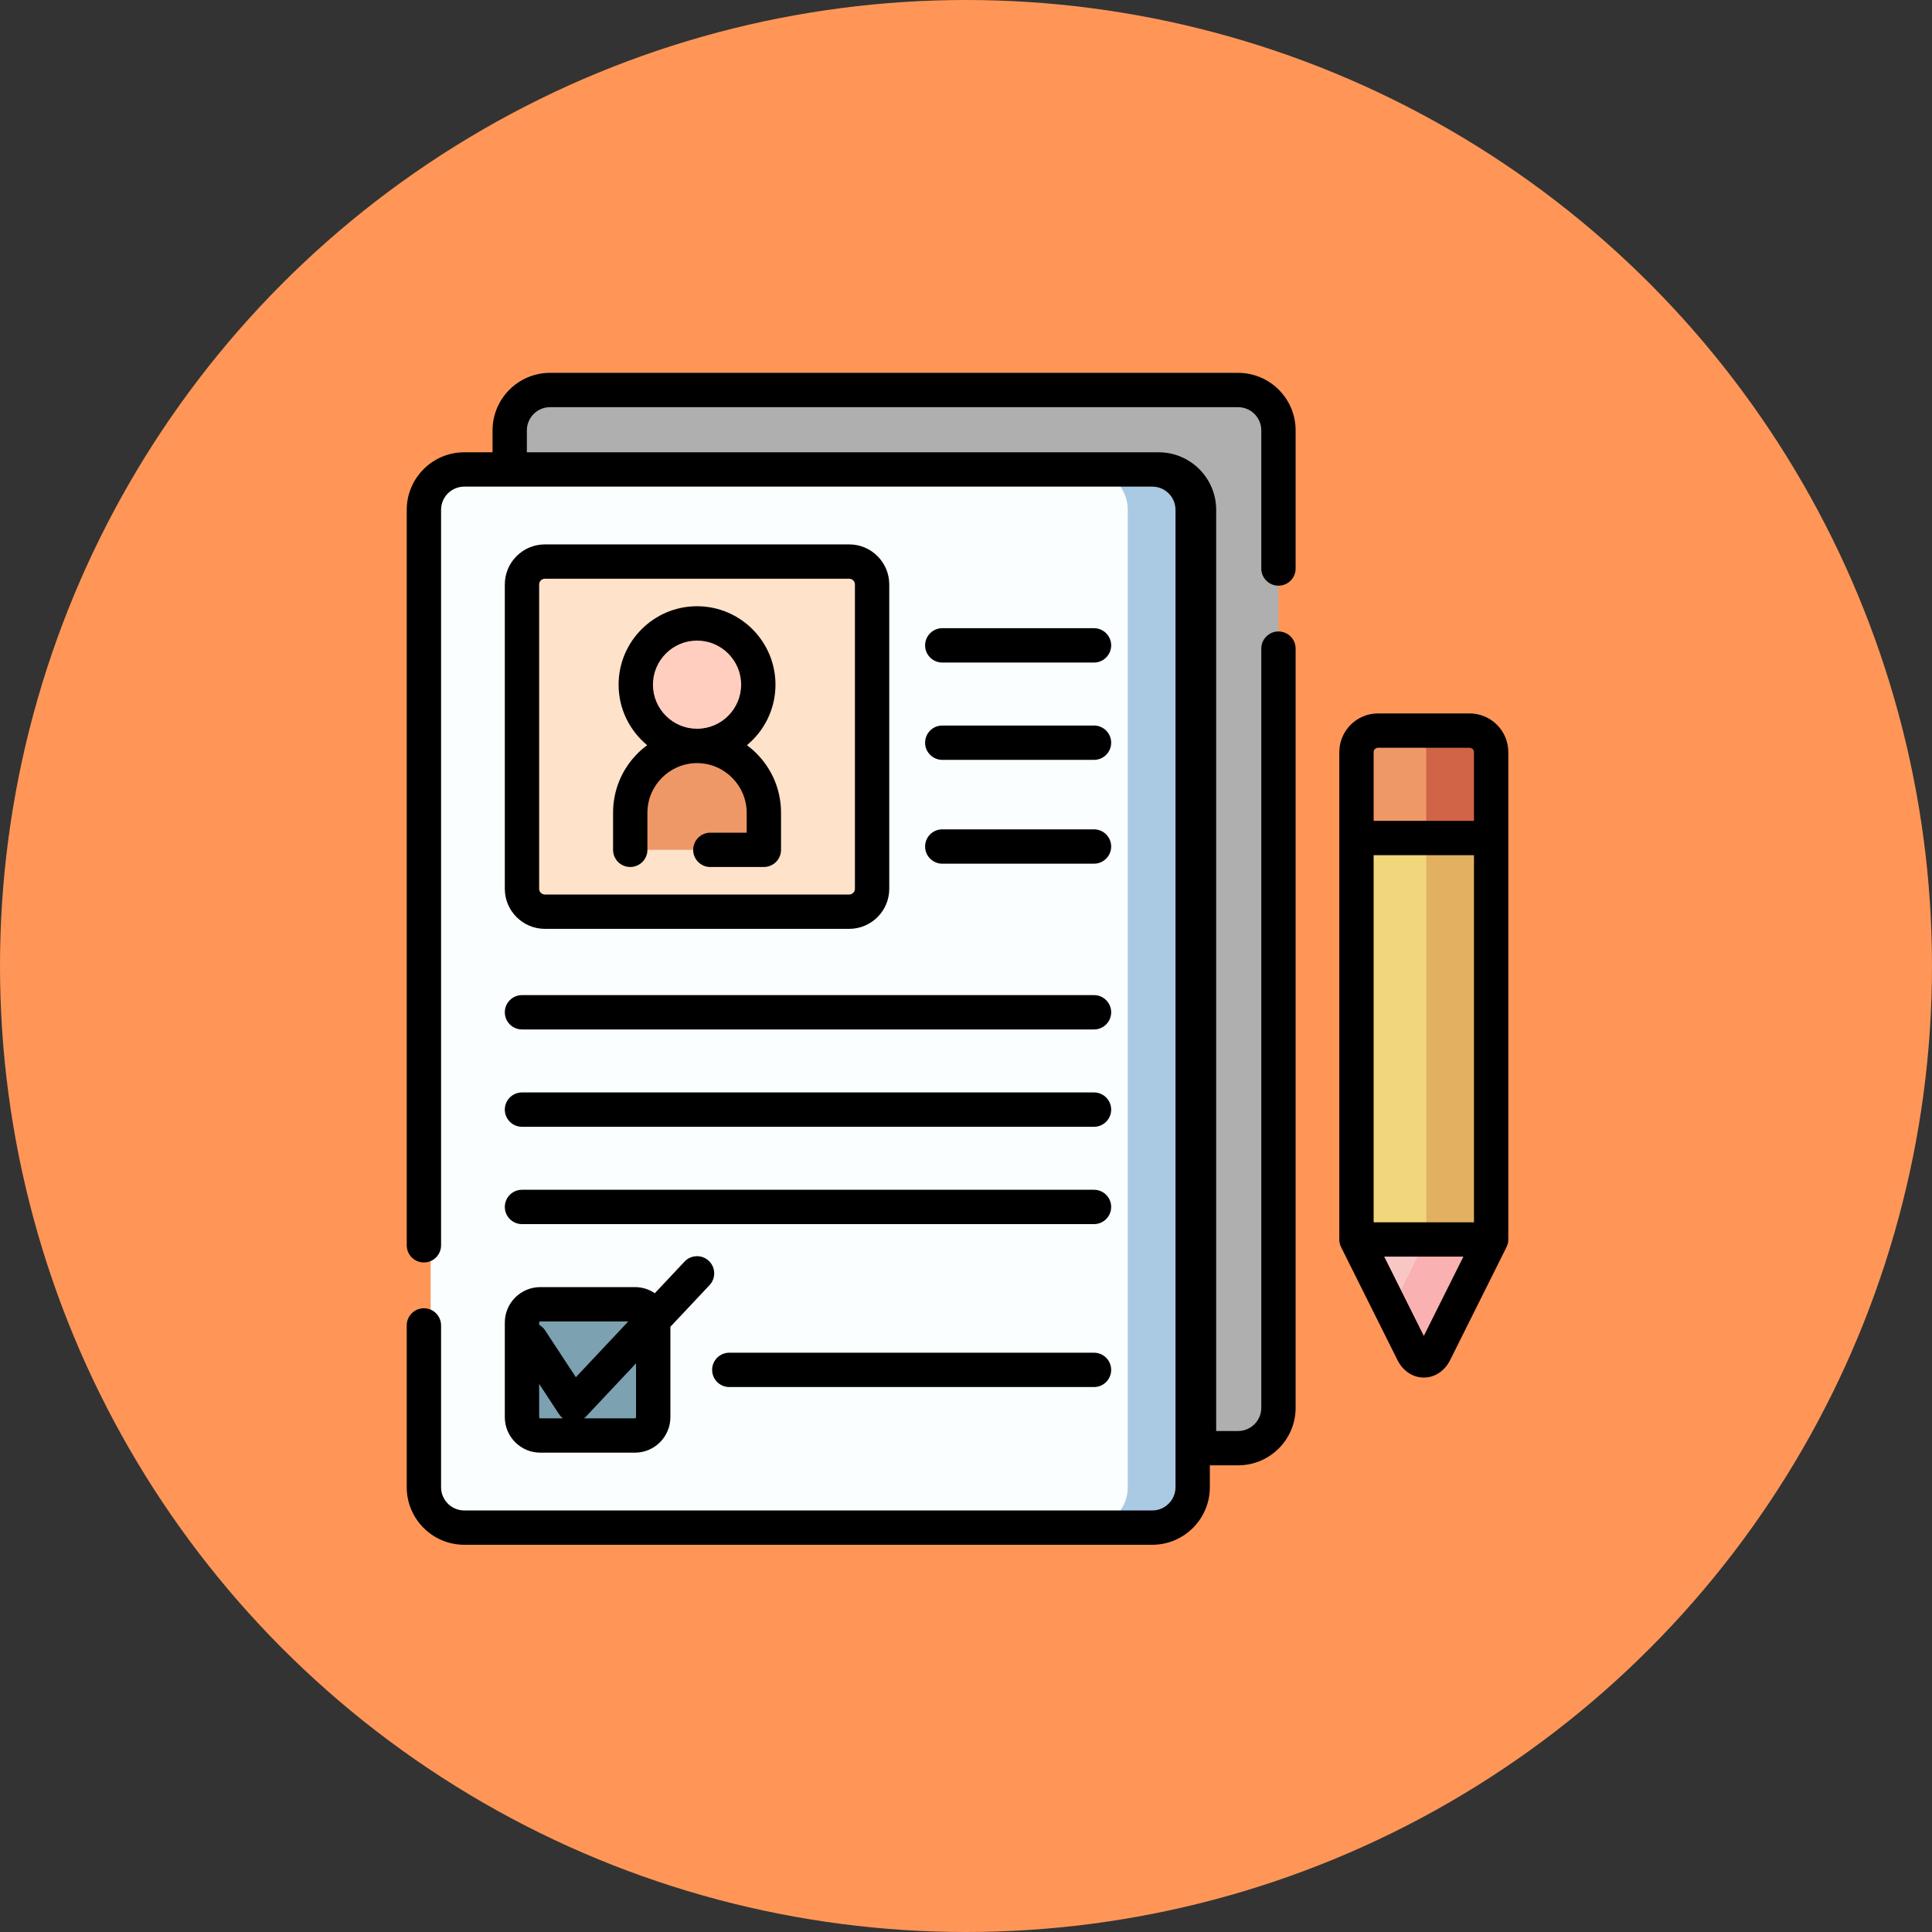 <svg width="114" height="114" viewBox="0 0 114 114" fill="none" xmlns="http://www.w3.org/2000/svg">
<rect x="0" y="0" width="114" height="114" fill="#333333" stroke="none"/>
<circle cx="57" cy="57" r="57" fill="#FF9657"/>
<path d="M68.389 90.138H27.792C26.476 90.138 25.41 89.072 25.41 87.756V30.083C25.41 28.767 26.476 27.701 27.792 27.701H68.389C69.705 27.701 70.772 28.767 70.772 30.083V87.756C70.772 89.072 69.705 90.138 68.389 90.138Z" fill="#FAFEFF"/>
<path d="M87.987 49.449V73.136H80.04V49.449H87.987Z" fill="#F2D67C"/>
<path d="M80.04 44.381V49.449H87.987V44.381C87.987 43.679 87.418 43.11 86.716 43.11H81.311C80.609 43.11 80.04 43.679 80.04 44.381Z" fill="#F47C7C"/>
<path d="M87.987 73.136H80.04L83.364 79.795C83.68 80.43 84.347 80.43 84.663 79.795L87.987 73.136Z" fill="#F9C6C6"/>
<path d="M87.987 49.449V73.136H80.04V49.449H87.987Z" fill="#F2D67C"/>
<path d="M80.04 44.381V49.449H87.987V44.381C87.987 43.679 87.418 43.11 86.716 43.11H81.311C80.609 43.11 80.04 43.679 80.04 44.381Z" fill="#EF9867"/>
<path d="M87.987 73.136H80.04L83.364 79.795C83.68 80.43 84.347 80.43 84.663 79.795L87.987 73.136Z" fill="#F9C6C6"/>
<path d="M84.159 49.449H87.987V73.136H84.159V49.449Z" fill="#E2B061"/>
<path d="M86.716 43.11H82.887C83.59 43.11 84.159 43.679 84.159 44.381V49.449H87.987V44.381C87.987 43.679 87.418 43.11 86.716 43.11Z" fill="#D16346"/>
<path d="M84.159 73.136L82.099 77.262L83.364 79.795C83.68 80.43 84.347 80.43 84.663 79.795L87.987 73.136H84.159Z" fill="#F9B1B1"/>
<path d="M73.055 23.013H32.458C31.142 23.013 30.076 24.079 30.076 25.395V27.701H68.367C69.683 27.701 70.749 28.767 70.749 30.083V85.45H73.055C74.371 85.45 75.437 84.384 75.437 83.068V25.395C75.437 24.079 74.371 23.013 73.055 23.013V23.013Z" fill="#AFAFAF"/>
<path d="M37.463 84.703H31.881C31.284 84.703 30.8 84.219 30.8 83.623V78.04C30.8 77.443 31.284 76.96 31.881 76.96H37.463C38.06 76.96 38.544 77.443 38.544 78.04V83.623C38.544 84.219 38.06 84.703 37.463 84.703V84.703Z" fill="#7CA1B1"/>
<path d="M50.109 53.795H32.151C31.405 53.795 30.8 53.19 30.8 52.444V34.486C30.8 33.741 31.405 33.136 32.151 33.136H50.109C50.855 33.136 51.459 33.741 51.459 34.486V52.444C51.459 53.19 50.855 53.795 50.109 53.795Z" fill="#FEE2CA"/>
<path d="M41.13 44.016C43.127 44.016 44.745 42.397 44.745 40.4C44.745 38.403 43.127 36.785 41.13 36.785C39.133 36.785 37.514 38.403 37.514 40.4C37.514 42.397 39.133 44.016 41.13 44.016Z" fill="#FFCEBF"/>
<path d="M37.187 50.146H45.072V47.958C45.072 45.781 43.307 44.016 41.13 44.016C38.952 44.016 37.187 45.781 37.187 47.958V50.146Z" fill="#EF9867"/>
<path d="M68.389 27.701H64.164C65.48 27.701 66.546 28.767 66.546 30.083V87.756C66.546 89.072 65.48 90.138 64.164 90.138H68.389C69.705 90.138 70.772 89.072 70.772 87.756V30.083C70.772 28.767 69.705 27.701 68.389 27.701V27.701Z" fill="#AAC9E2"/>
<path d="M73.055 22H32.458C30.586 22 29.063 23.523 29.063 25.395V26.688H27.395C25.523 26.688 24 28.211 24 30.083V73.48C24 74.04 24.453 74.493 25.013 74.493C25.572 74.493 26.026 74.04 26.026 73.48V30.083C26.026 29.328 26.64 28.714 27.395 28.714H67.993C68.748 28.714 69.362 29.328 69.362 30.083V87.756C69.362 88.511 68.748 89.126 67.993 89.126H27.395C26.64 89.126 26.026 88.511 26.026 87.756V78.208C26.026 77.648 25.572 77.195 25.013 77.195C24.453 77.195 24 77.648 24 78.208V87.756C24 89.628 25.523 91.151 27.395 91.151H67.993C69.865 91.151 71.388 89.628 71.388 87.756V86.463H73.055C74.927 86.463 76.45 84.941 76.45 83.068V38.273C76.45 37.714 75.997 37.26 75.437 37.26C74.878 37.26 74.424 37.714 74.424 38.273V83.068C74.424 83.823 73.81 84.438 73.055 84.438H71.762V30.083C71.762 28.211 70.239 26.688 68.367 26.688C67.809 26.688 31.345 26.688 31.088 26.688V25.395C31.088 24.64 31.703 24.026 32.458 24.026H73.055C73.81 24.026 74.424 24.64 74.424 25.395V33.546C74.424 34.106 74.878 34.559 75.437 34.559C75.997 34.559 76.45 34.106 76.45 33.546V25.395C76.45 23.523 74.927 22 73.055 22V22Z" fill="black"/>
<path d="M86.715 42.097H81.311C80.052 42.097 79.027 43.121 79.027 44.381V73.136C79.027 73.156 79.029 73.175 79.03 73.194C79.03 73.204 79.03 73.215 79.031 73.226C79.038 73.307 79.055 73.385 79.08 73.459C79.083 73.467 79.086 73.475 79.089 73.483C79.1 73.514 79.113 73.544 79.127 73.574C79.13 73.579 79.131 73.584 79.133 73.588L82.457 80.248C82.781 80.897 83.363 81.284 84.013 81.284C84.664 81.284 85.246 80.897 85.57 80.248L88.893 73.588C88.896 73.582 88.898 73.576 88.901 73.57C88.914 73.543 88.926 73.515 88.936 73.486C88.94 73.476 88.944 73.467 88.947 73.457C88.959 73.422 88.969 73.387 88.977 73.35C88.977 73.348 88.978 73.345 88.979 73.343C88.987 73.305 88.992 73.267 88.995 73.228C88.997 73.215 88.997 73.201 88.997 73.188C88.998 73.171 89 73.154 89 73.136C89 72.085 89 45.816 89 44.381C89 43.121 87.975 42.097 86.715 42.097ZM84.013 78.829L81.677 74.149H86.349L84.013 78.829ZM86.974 72.123H81.053V50.462H86.974V72.123ZM86.974 48.436H81.053V44.381C81.053 44.239 81.169 44.123 81.311 44.123H86.716C86.858 44.123 86.974 44.239 86.974 44.381L86.974 48.436Z" fill="black"/>
<path d="M29.787 83.623C29.787 84.777 30.727 85.716 31.881 85.716H37.463C38.618 85.716 39.557 84.777 39.557 83.623V78.288L41.868 75.83C42.251 75.422 42.231 74.781 41.824 74.398C41.416 74.015 40.775 74.035 40.392 74.442L38.638 76.308C38.303 76.08 37.898 75.947 37.463 75.947H31.881C30.727 75.947 29.787 76.886 29.787 78.04V83.623ZM37.531 80.444V83.623C37.531 83.66 37.501 83.69 37.463 83.69H34.461C34.501 83.659 34.54 83.626 34.575 83.588L37.531 80.444ZM31.813 78.04C31.813 78.003 31.844 77.973 31.881 77.973H37.073L33.979 81.264L32.163 78.498C32.071 78.358 31.95 78.249 31.814 78.172V78.04H31.813ZM31.813 81.657C33.096 83.612 33.034 83.551 33.211 83.69H31.881C31.844 83.69 31.813 83.66 31.813 83.623V81.657Z" fill="black"/>
<path d="M64.553 79.818H43.033C42.474 79.818 42.02 80.272 42.02 80.831C42.02 81.391 42.474 81.844 43.033 81.844H64.553C65.112 81.844 65.566 81.391 65.566 80.831C65.566 80.272 65.112 79.818 64.553 79.818Z" fill="black"/>
<path d="M32.151 54.808H50.109C51.412 54.808 52.472 53.748 52.472 52.444V34.487C52.472 33.183 51.412 32.123 50.109 32.123H32.151C30.848 32.123 29.787 33.183 29.787 34.487V52.444C29.787 53.748 30.848 54.808 32.151 54.808V54.808ZM31.813 34.487C31.813 34.3 31.965 34.149 32.151 34.149H50.109C50.295 34.149 50.446 34.3 50.446 34.487V52.444C50.446 52.63 50.295 52.782 50.109 52.782H32.151C31.965 52.782 31.813 52.63 31.813 52.444V34.487Z" fill="black"/>
<path d="M37.186 51.158C37.745 51.158 38.201 50.705 38.201 50.147V47.959C38.203 46.35 39.511 45.038 41.117 45.028C41.122 45.028 41.126 45.028 41.13 45.028C41.134 45.028 41.138 45.028 41.142 45.028C42.749 45.038 44.057 46.35 44.059 47.959V49.134H41.913C41.356 49.134 40.901 49.587 40.901 50.147C40.901 50.704 41.356 51.16 41.913 51.16C41.915 51.16 41.916 51.16 41.916 51.158H45.072C45.339 51.158 45.601 51.05 45.788 50.862C45.977 50.673 46.086 50.413 46.086 50.147V47.959C46.086 46.634 45.569 45.39 44.634 44.454C44.457 44.277 44.27 44.116 44.073 43.97C45.101 43.12 45.758 41.836 45.758 40.4C45.758 37.848 43.682 35.772 41.13 35.772C38.578 35.772 36.501 37.848 36.501 40.4C36.501 41.835 37.158 43.12 38.187 43.97C37.99 44.116 37.802 44.277 37.625 44.454C36.689 45.39 36.175 46.634 36.175 47.959V50.147C36.175 50.413 36.283 50.673 36.471 50.863C36.66 51.05 36.92 51.158 37.186 51.158V51.158ZM41.13 37.798C42.565 37.798 43.732 38.965 43.732 40.4C43.732 41.832 42.57 42.997 41.139 43.002C41.136 43.002 41.133 43.002 41.13 43.002C41.127 43.002 41.124 43.002 41.121 43.002C39.69 42.998 38.527 41.833 38.527 40.4C38.527 38.965 39.695 37.798 41.13 37.798V37.798Z" fill="black"/>
<path d="M55.6 39.094H64.553C65.112 39.094 65.566 38.641 65.566 38.081C65.566 37.522 65.112 37.068 64.553 37.068H55.6C55.041 37.068 54.587 37.522 54.587 38.081C54.587 38.641 55.041 39.094 55.6 39.094Z" fill="black"/>
<path d="M55.6 44.837H64.553C65.112 44.837 65.566 44.384 65.566 43.824C65.566 43.265 65.112 42.811 64.553 42.811H55.6C55.041 42.811 54.587 43.265 54.587 43.824C54.587 44.384 55.041 44.837 55.6 44.837Z" fill="black"/>
<path d="M55.6 50.963H64.553C65.112 50.963 65.566 50.509 65.566 49.95C65.566 49.39 65.112 48.937 64.553 48.937H55.6C55.041 48.937 54.587 49.39 54.587 49.95C54.587 50.509 55.041 50.963 55.6 50.963Z" fill="black"/>
<path d="M30.8 60.744H64.553C65.112 60.744 65.566 60.291 65.566 59.731C65.566 59.172 65.112 58.718 64.553 58.718H30.8C30.241 58.718 29.787 59.172 29.787 59.731C29.787 60.291 30.241 60.744 30.8 60.744V60.744Z" fill="black"/>
<path d="M30.8 66.487H64.553C65.112 66.487 65.566 66.034 65.566 65.474C65.566 64.915 65.112 64.461 64.553 64.461H30.8C30.241 64.461 29.787 64.915 29.787 65.474C29.787 66.034 30.241 66.487 30.8 66.487V66.487Z" fill="black"/>
<path d="M30.8 72.23H64.553C65.112 72.23 65.566 71.776 65.566 71.217C65.566 70.657 65.112 70.204 64.553 70.204H30.8C30.241 70.204 29.787 70.657 29.787 71.217C29.787 71.776 30.241 72.23 30.8 72.23V72.23Z" fill="black"/>
</svg>
